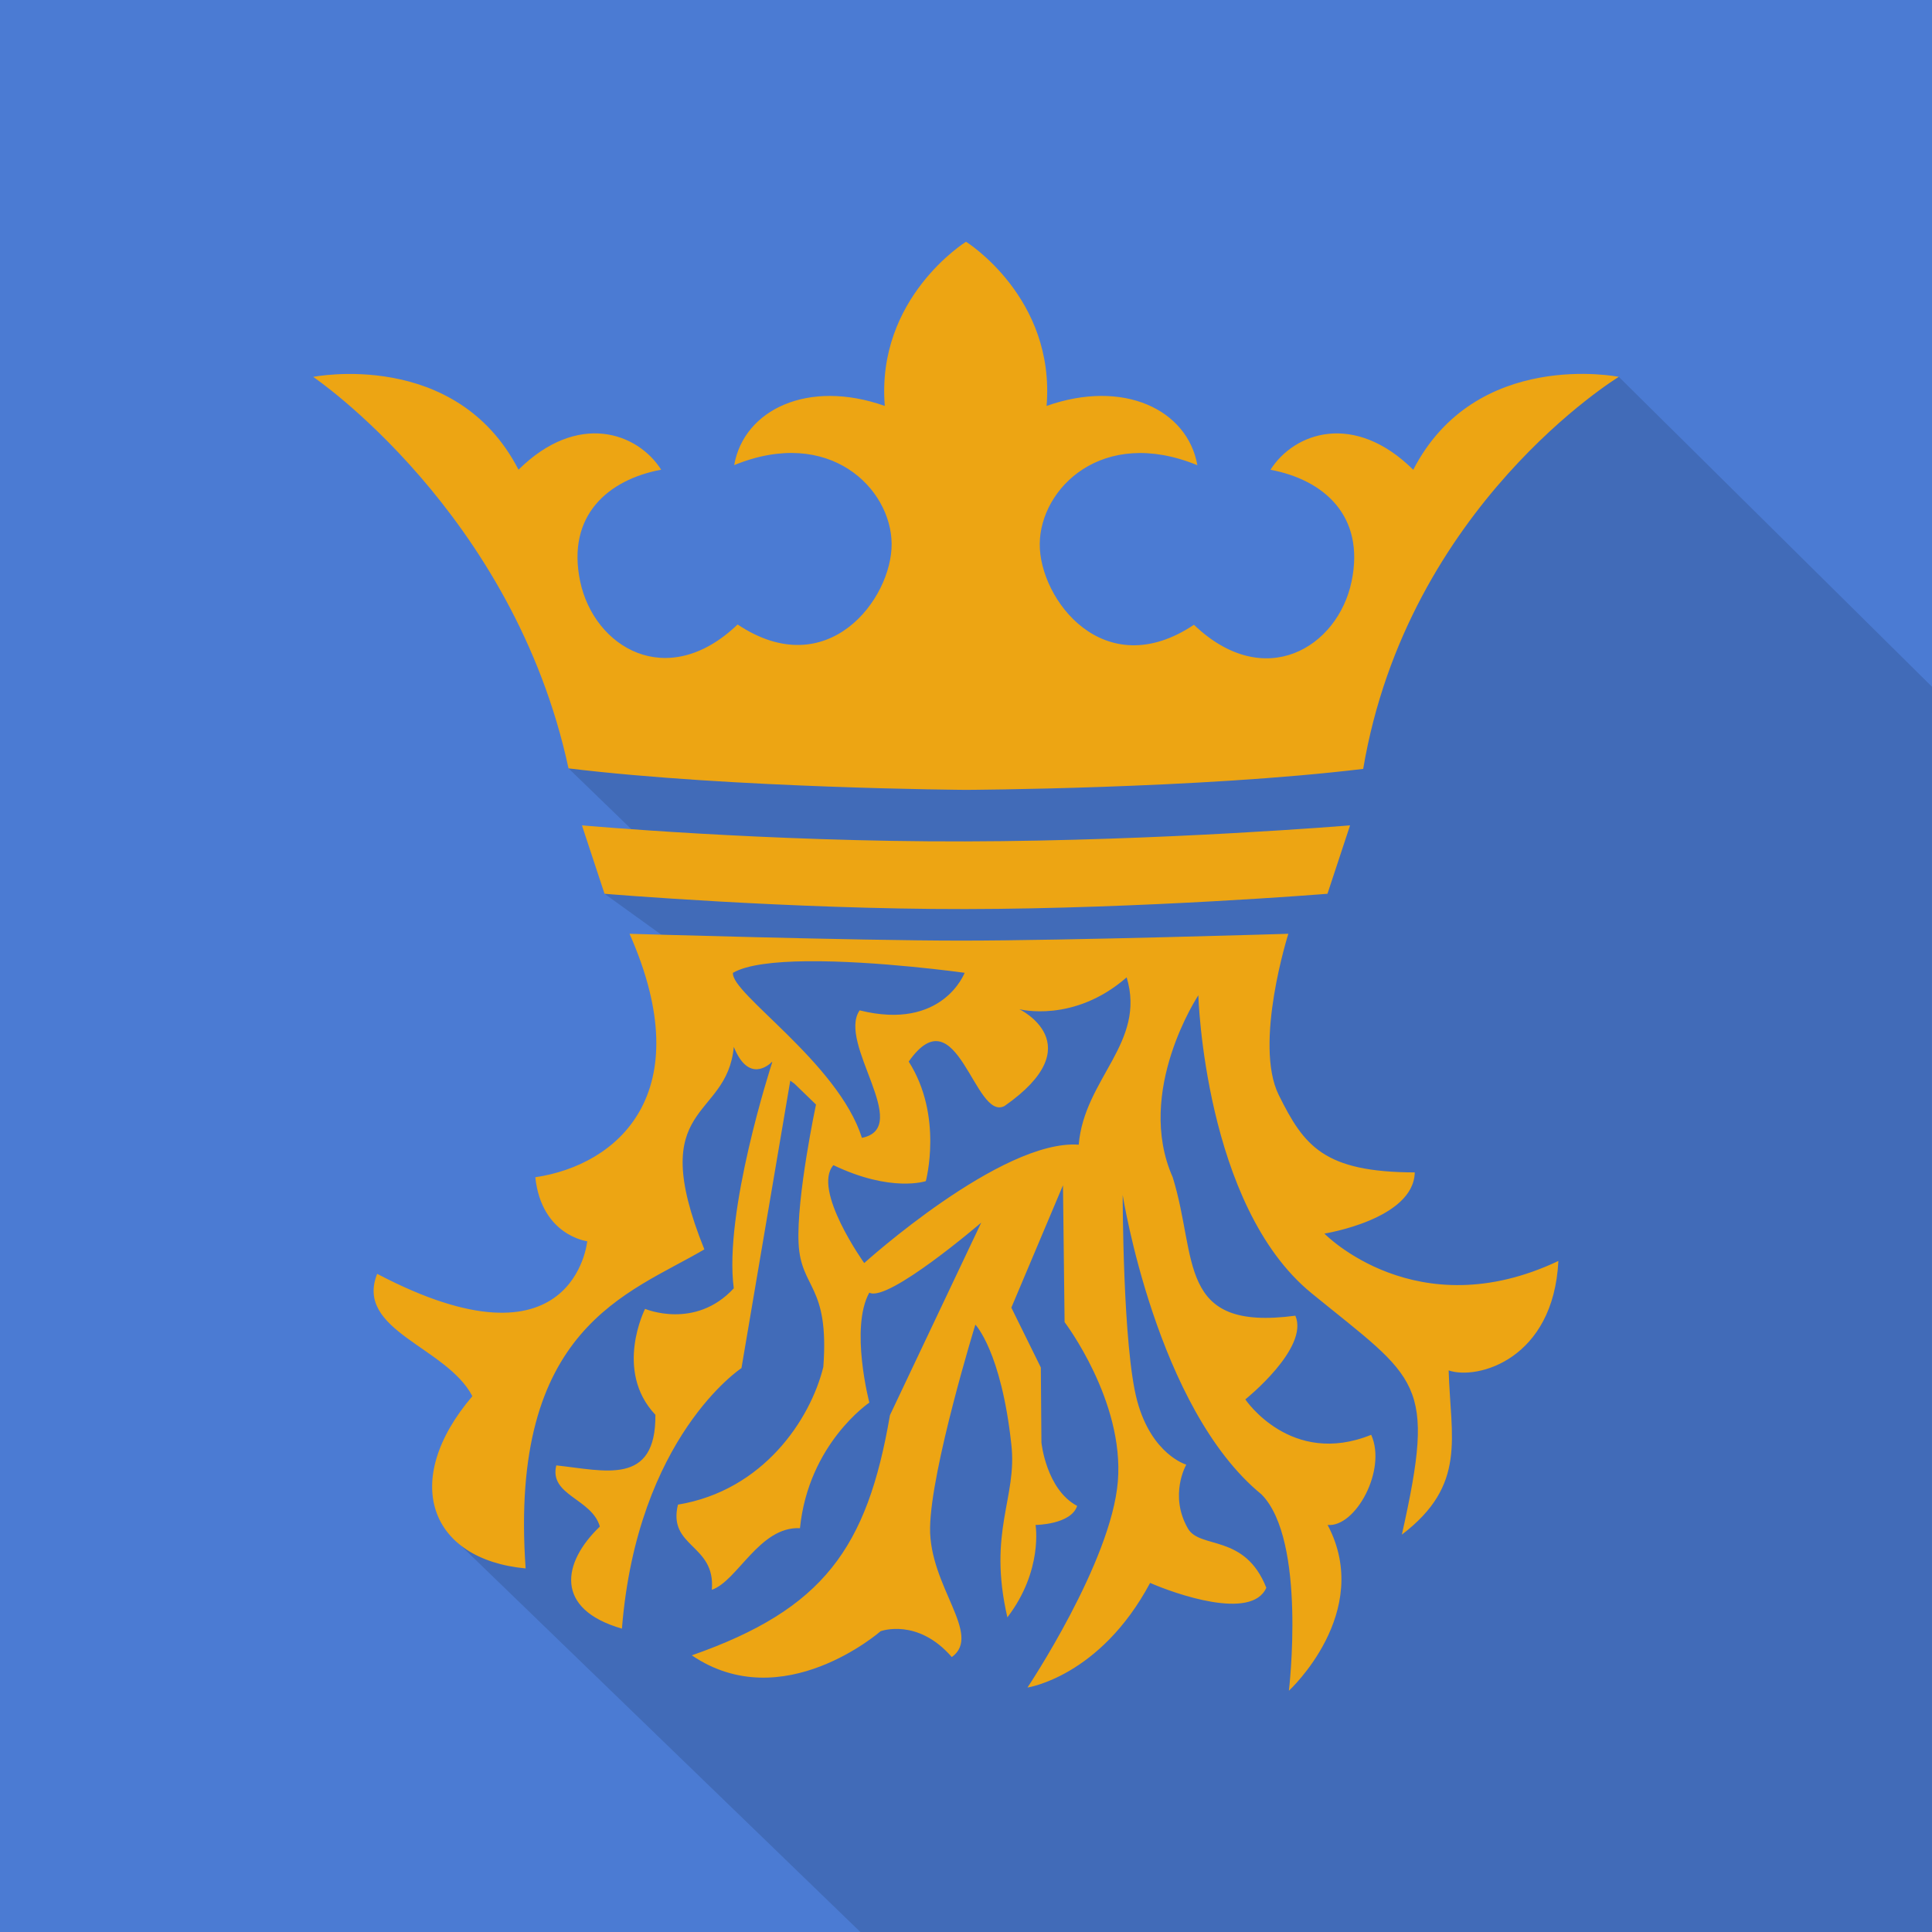 <?xml version="1.0" encoding="UTF-8" standalone="no"?>
<svg
   xmlns:osb="http://www.openswatchbook.org/uri/2009/osb"
   xmlns:dc="http://purl.org/dc/elements/1.1/"
   xmlns:cc="http://creativecommons.org/ns#"
   xmlns:rdf="http://www.w3.org/1999/02/22-rdf-syntax-ns#"
   xmlns:svg="http://www.w3.org/2000/svg"
   xmlns="http://www.w3.org/2000/svg"
   xmlns:sodipodi="http://sodipodi.sourceforge.net/DTD/sodipodi-0.dtd"
   xmlns:inkscape="http://www.inkscape.org/namespaces/inkscape"
   width="512"
   height="512"
   viewBox="0 0 512 512"
   version="1.1"
   id="svg8"
   inkscape:version="1.0.2 (e86c870879, 2021-01-15, custom)"
   sodipodi:docname="crown.svg"
   inkscape:export-filename="C:\public\Projects\angular_rugaciuni3\src\assets\logo_krown\bitmap_36.png"
   inkscape:export-xdpi="6.7500005"
   inkscape:export-ydpi="6.7500005">
  <defs
     id="defs2">
    <linearGradient
       inkscape:collect="always"
       id="linearGradient920"
       osb:paint="gradient">
      <stop
         style="stop-color:#2c549e;stop-opacity:1;"
         offset="0"
         id="stop916" />
      <stop
         style="stop-color:#2c549e;stop-opacity:0;"
         offset="1"
         id="stop918" />
    </linearGradient>
  </defs>
  <sodipodi:namedview
     id="base"
     pagecolor="#ffffff"
     bordercolor="#666666"
     borderopacity="1.0"
     inkscape:pageopacity="0.0"
     inkscape:pageshadow="2"
     inkscape:zoom="1.4142136"
     inkscape:cx="398.5947"
     inkscape:cy="270.30388"
     inkscape:document-units="px"
     inkscape:current-layer="layer1"
     inkscape:document-rotation="0"
     showgrid="false"
     inkscape:snap-global="false"
     showguides="false"
     inkscape:guide-bbox="true"
     inkscape:window-width="1920"
     inkscape:window-height="1017"
     inkscape:window-x="-8"
     inkscape:window-y="-8"
     inkscape:window-maximized="1"
     units="px"
     scale-x="1">
    <inkscape:grid
       type="xygrid"
       id="grid833" />
    <sodipodi:guide
       position="64,451"
       orientation="1,0"
       id="guide855" />
    <sodipodi:guide
       position="448,449"
       orientation="1,0"
       id="guide857" />
    <sodipodi:guide
       position="61,448"
       orientation="0,-1"
       id="guide859" />
    <sodipodi:guide
       position="61,256"
       orientation="0,-1"
       id="guide863" />
    <sodipodi:guide
       position="133.804,159.606"
       orientation="0,-1"
       id="guide865" />
    <sodipodi:guide
       position="49,64"
       orientation="0,-1"
       id="guide867" />
    <sodipodi:guide
       position="256,454"
       orientation="1,0"
       id="guide869" />
  </sodipodi:namedview>
  <g
     inkscape:label="Layer 1"
     inkscape:groupmode="layer"
     id="layer1">
    <rect
       style="fill:#4b7bd3;fill-opacity:1;stroke:none;stroke-width:1.336;stroke-opacity:1"
       id="rect867"
       width="512"
       height="512"
       x="0"
       y="0" />
    <path
       style="fill:#000000;fill-opacity:0.129;stroke:none;stroke-width:1px;stroke-linecap:butt;stroke-linejoin:miter;stroke-opacity:1"
       d="M 429,99.866 512,182 c -0.067,111.229 0,220 0,326 -0.006,0.995 0,4 0,4 H 228 L 121.318,408.809 173.036,311.25 l 5,-56.786 -1.715,-5.992 -16.114,-11.612 11.183,-13.17 -20.724,-20.061 203.085,-21.844 35.714,-58.571 7.589,-11.518 z"
       id="path896"
       sodipodi:nodetypes="cccccccccccccccc" />
    <path
       id="rect912"
       style="fill:#eda513;fill-opacity:1;stroke:none;stroke-width:2;stroke-opacity:1;stroke-miterlimit:4;stroke-dasharray:none;opacity:1"
       d="M 256.006 64.066 C 256.006 64.066 232.138 78.867 234.48 107.578 C 214.143 100.393 197.16 108.555 194.564 123.266 C 219.789 112.939 236.163 129.446 236.293 144.08 C 236.422 158.715 219.301 181.399 195.473 165.496 C 176.785 183.378 157.389 171.492 153.742 154.033 C 150.096 136.574 161.209 127.096 175.211 124.473 C 168.953 114.61 153.082 108.986 137.412 124.473 C 120.835 92.299 83 99.881 83 99.881 C 83 99.881 136.066 135.798 150.666 203.629 C 194.189 208.903 255.971 209.324 255.971 209.324 C 255.971 209.324 317.69 209.043 361.26 203.762 C 373.036 133.98 429 99.867 429 99.867 C 429 99.867 391.122 92.273 374.527 124.492 C 358.841 108.984 342.954 114.615 336.689 124.492 C 350.707 127.119 361.832 136.612 358.182 154.096 C 354.531 171.579 335.114 183.481 316.406 165.574 C 292.552 181.5 275.412 158.782 275.541 144.127 C 275.67 129.472 292.065 112.945 317.316 123.285 C 314.718 108.554 297.717 100.381 277.357 107.576 C 279.702 78.825 256.008 64.066 256.008 64.066 L 256.006 64.066 z M 154.221 218.729 L 160.207 236.859 C 160.207 236.859 209.326 240.97 255.787 240.912 C 302.248 240.854 351.791 236.859 351.791 236.859 L 357.779 218.729 C 357.779 218.729 308.456 222.843 255.787 222.98 C 203.119 223.118 154.221 218.729 154.221 218.729 z M 166.834 247.463 C 185.581 289.779 163.683 308.756 141.861 311.984 C 143.527 327.467 155.621 328.943 155.621 328.943 C 155.621 328.943 152.218 365.049 99.953 337.578 C 93.954 352.64 118.336 356.87 125.184 370.002 C 106.025 392.485 113.86 413.276 139.297 415.646 C 134.797 351.654 166.557 342.947 186.66 331.096 C 170.763 291.744 192.65 297.135 194.461 277.43 C 198.395 287.155 203.825 282.173 204.576 281.418 L 204.656 281.494 C 204.25 282.742 191.759 321.314 194.461 341.418 C 184.204 352.501 170.951 346.861 170.951 346.861 C 170.951 346.861 162.632 363.228 173.686 374.934 C 173.853 393.879 160.266 389.711 147.422 388.344 C 145.463 396.328 156.85 397.117 158.967 404.555 C 148.988 414.104 146.838 426.414 164.816 431.607 C 168.885 380.694 196.496 362.559 196.496 362.559 L 209.43 286.389 L 210.525 287.174 L 216.123 292.594 L 216.246 292.715 C 216.245 292.724 211.043 317.192 211.631 329.447 C 212.218 341.704 219.827 340.289 218.189 362.262 C 214.737 376.241 202.238 395.008 179.662 398.742 C 176.892 410.168 189.688 409.15 188.639 421.312 C 195.451 418.996 201.255 404.475 211.998 404.982 C 214.275 382.564 230.385 371.707 230.385 371.707 C 230.385 371.707 225.196 351.905 230.375 342.561 C 235.254 345.282 260.037 324.008 260.037 324.008 L 235.848 375.027 C 229.813 410.273 218.239 426.459 183.342 438.684 C 207.402 455.031 233.375 432.285 233.375 432.285 C 233.375 432.285 243.137 428.653 252.24 439.139 C 260.437 433.185 246.248 420.447 246.48 404.844 C 246.713 389.241 258.48 351.041 258.48 351.041 C 258.48 351.041 265.338 358.091 268.016 382.799 C 269.635 396.949 261.687 405.764 266.967 428.613 C 276.48 416.17 274.432 404.129 274.432 404.129 C 274.432 404.129 283.834 404.052 285.453 399.08 C 277.244 394.711 275.988 382.287 275.988 382.287 L 275.83 362.395 L 268.016 346.537 L 281.699 314.115 L 282.129 350.377 C 282.129 350.377 297.99 371.23 296.24 392.611 C 294.49 413.993 272.291 447.215 272.291 447.215 C 272.291 447.215 291.492 444.388 304.793 419.486 C 311.252 422.313 331.697 429.603 335.584 420.768 C 329.873 406.329 317.991 410.637 314.795 405.047 C 309.73 396.189 314.373 388.145 314.373 388.145 C 314.373 388.145 305.233 385.519 301.373 371.279 C 297.515 357.039 297.523 316.676 297.523 316.676 C 297.523 316.676 306.445 373.24 334.301 396.023 C 346.333 408.142 341.57 448.066 341.57 448.066 C 341.57 448.066 364.103 427.333 351.834 404.129 C 359.236 404.814 367.574 389.522 363.381 380.238 C 342.082 388.872 330.023 370.854 330.023 370.854 C 330.023 370.854 347.018 357.257 343.281 348.672 C 311.748 352.885 317.445 333.447 310.779 311.982 C 300.693 289.238 317.57 263.764 317.57 263.764 C 317.57 263.764 319.179 319.546 347.557 342.699 C 375.934 365.853 380.712 365.664 371.506 406.688 C 388.814 393.533 384.426 381.039 383.908 363.176 C 391.515 365.789 411.695 360.279 412.986 334.168 C 375.362 351.996 350.978 326.914 350.979 326.914 C 350.979 326.914 374.642 323.158 374.928 310.703 C 350.838 310.619 345.6 303.747 338.883 290.188 C 332.166 276.628 341.424 247.463 341.424 247.463 C 341.424 247.463 282.819 249.273 254.727 249.273 C 226.941 249.273 166.834 247.463 166.834 247.463 z M 213.754 254.738 C 232.239 254.534 255.635 257.803 255.635 257.803 C 255.635 257.803 249.849 273.255 227.816 267.756 C 221.81 276.434 241.984 298.826 228.42 301.541 C 222.113 281.632 193.553 263.211 194.248 257.803 C 197.962 255.641 205.352 254.831 213.754 254.738 z M 298.574 259.01 C 303.806 276.341 287.335 285.809 285.873 303.352 C 265.36 301.89 229.025 334.723 229.025 334.723 C 229.025 334.723 215.142 315.302 220.861 308.781 C 236.258 316.137 245.354 313.004 245.354 313.004 C 245.354 313.004 250.015 295.733 240.816 281.33 C 253.692 263.005 258.286 297.339 266.219 293.096 C 289.573 276.787 270.148 267.455 270.148 267.455 C 270.148 267.455 284.573 271.241 298.574 259.01 z " />
  </g>
</svg>
